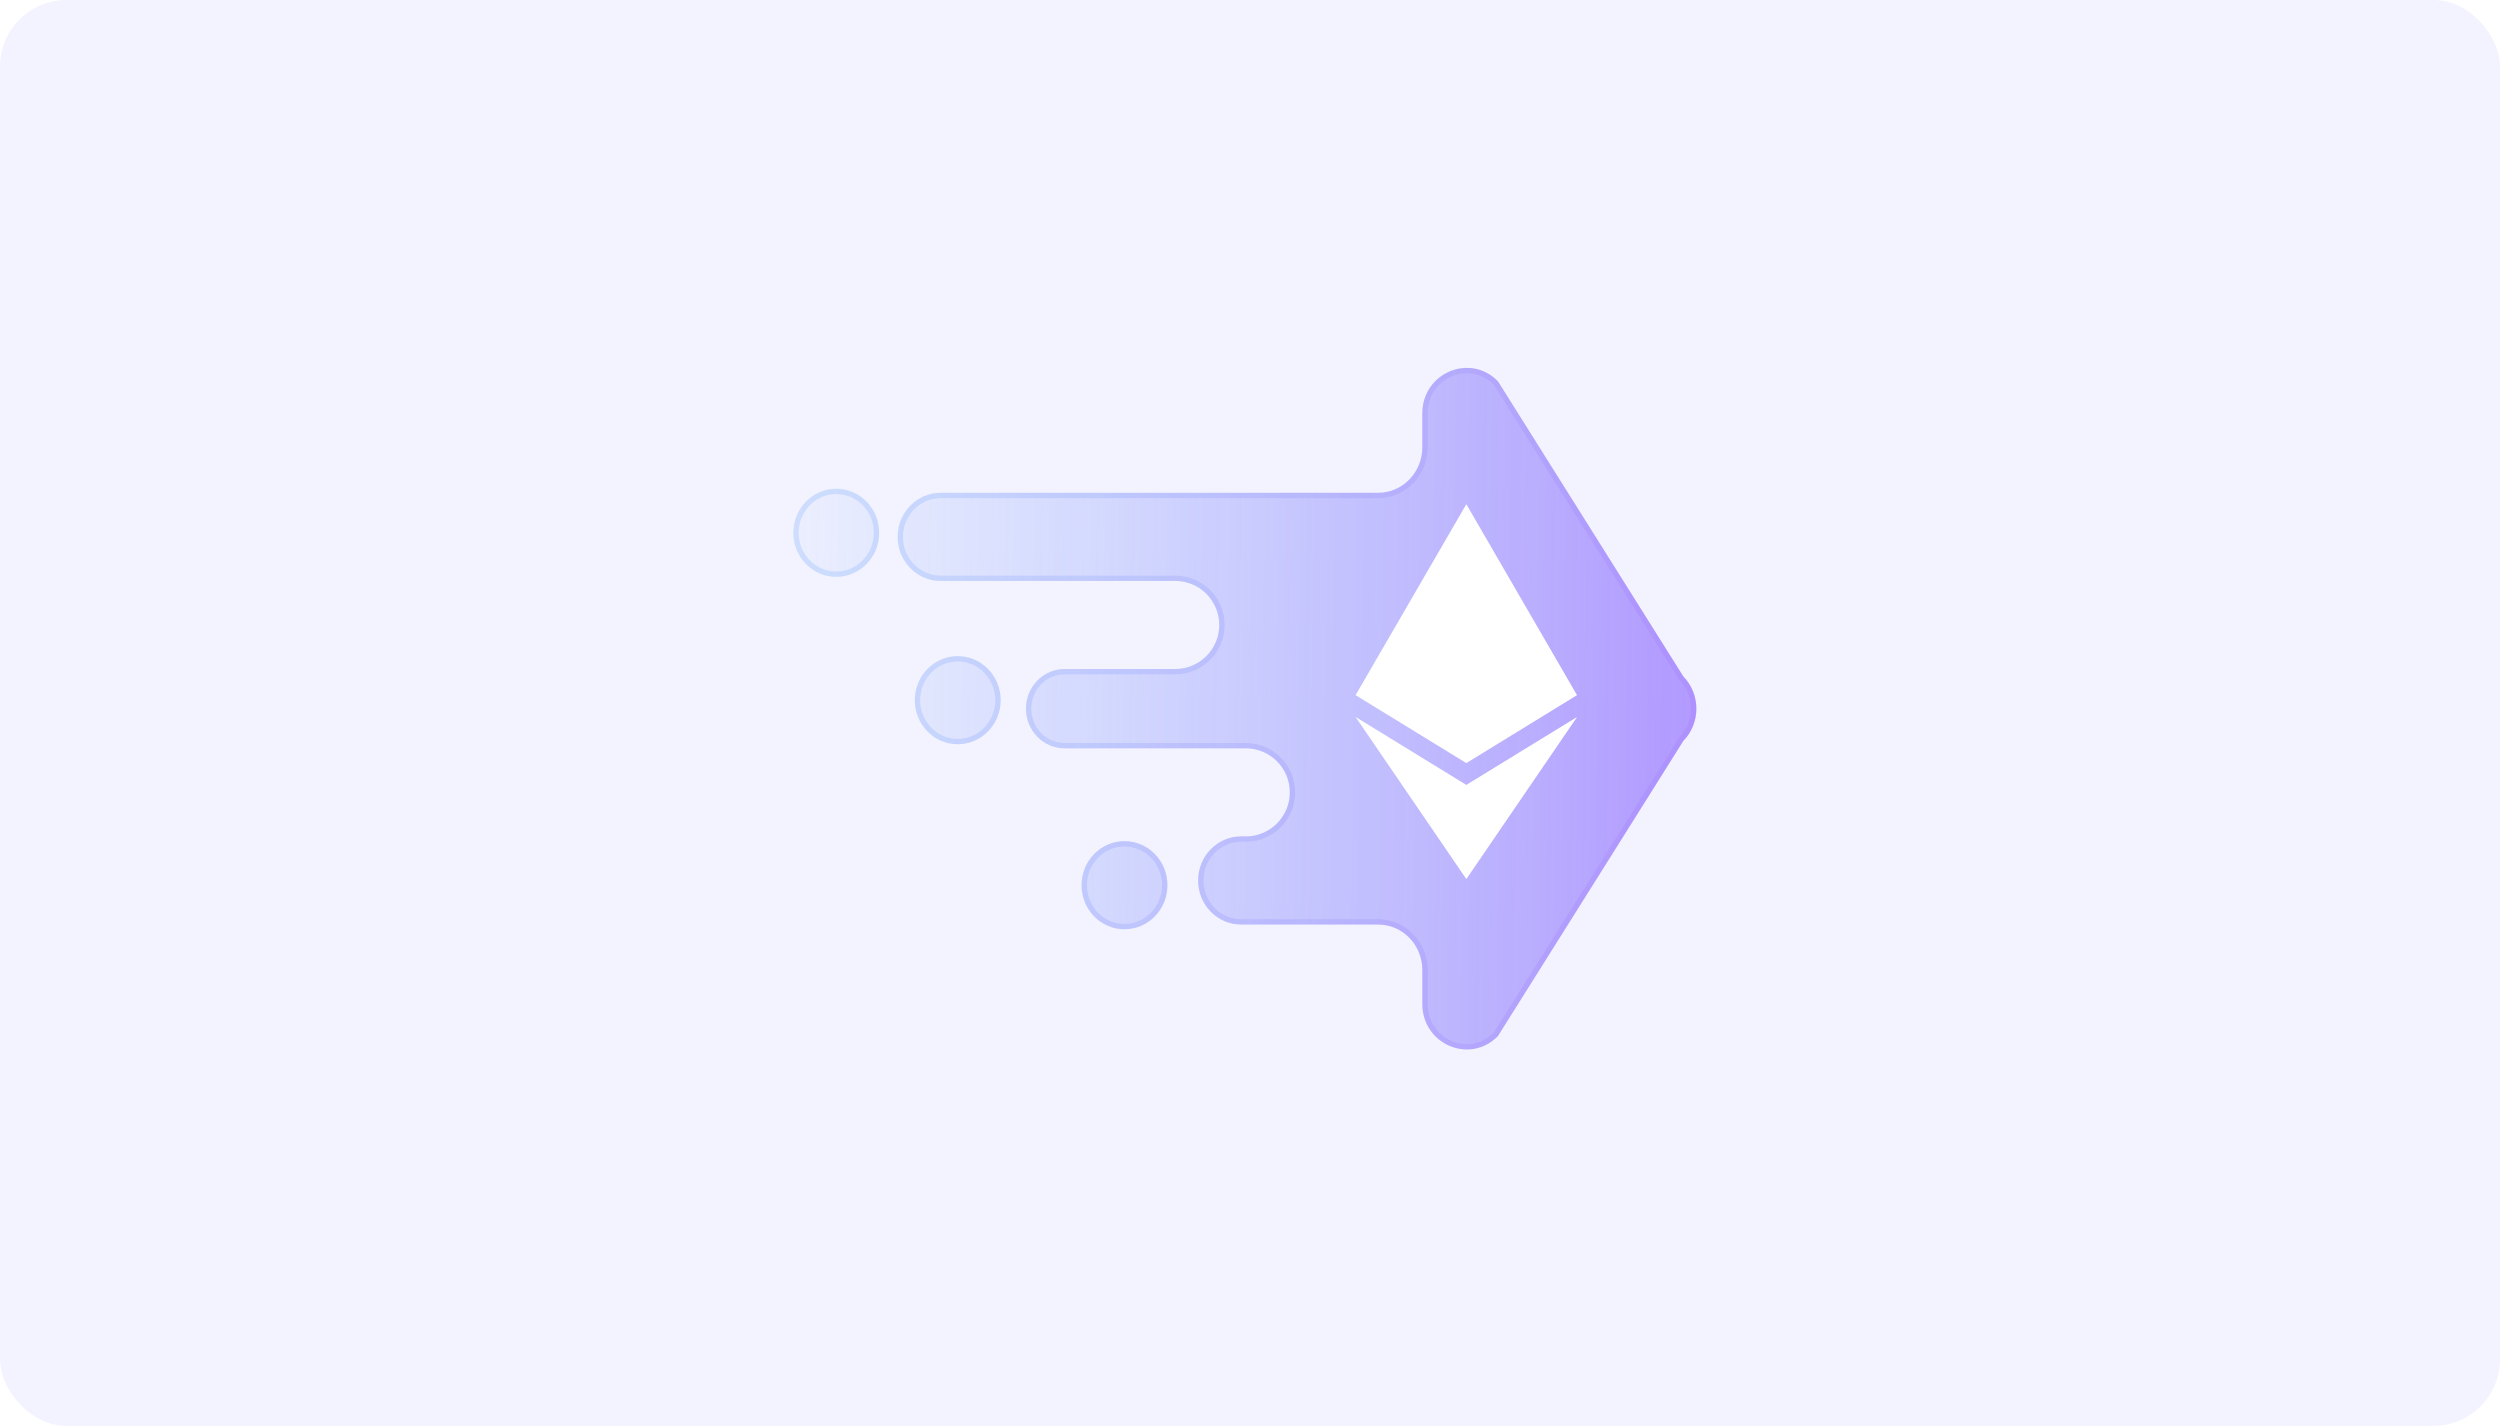 <svg xmlns="http://www.w3.org/2000/svg" width="263" height="150" fill="none" viewBox="0 0 263 150"><rect width="263" height="150" fill="#F3F3FF" rx="7"/><path fill="#F1F1F1" fill-opacity=".1" d="M149.63 43.492C149.63 39.234 154.646 37.102 157.58 40.113L177.092 71.173C178.911 73.039 178.911 76.065 177.092 77.932L157.58 108.992C154.646 112.003 149.63 109.87 149.63 105.612V102.039C149.63 99.399 147.545 97.259 144.973 97.259H130.556C128.062 97.259 126.041 95.185 126.041 92.625C126.041 90.066 128.062 87.991 130.556 87.991H131.054C133.614 87.991 135.689 85.916 135.689 83.357C135.689 80.797 133.614 78.722 131.054 78.722H111.993C109.748 78.722 107.929 76.855 107.929 74.552C107.929 72.248 109.748 70.381 111.993 70.381H123.633C126.193 70.381 128.267 68.306 128.267 65.747C128.267 63.188 126.193 61.113 123.633 61.113H98.946C96.453 61.113 94.431 59.038 94.431 56.479C94.431 53.92 96.453 51.845 98.946 51.845L144.973 51.845C147.545 51.845 149.63 49.705 149.63 47.065V43.492Z"/><path fill="url(#paint0_linear_3280_49554)" fill-opacity=".7" d="M149.63 43.492C149.63 39.234 154.646 37.102 157.58 40.113L177.092 71.173C178.911 73.039 178.911 76.065 177.092 77.932L157.58 108.992C154.646 112.003 149.63 109.87 149.63 105.612V102.039C149.63 99.399 147.545 97.259 144.973 97.259H130.556C128.062 97.259 126.041 95.185 126.041 92.625C126.041 90.066 128.062 87.991 130.556 87.991H131.054C133.614 87.991 135.689 85.916 135.689 83.357C135.689 80.797 133.614 78.722 131.054 78.722H111.993C109.748 78.722 107.929 76.855 107.929 74.552C107.929 72.248 109.748 70.381 111.993 70.381H123.633C126.193 70.381 128.267 68.306 128.267 65.747C128.267 63.188 126.193 61.113 123.633 61.113H98.946C96.453 61.113 94.431 59.038 94.431 56.479C94.431 53.92 96.453 51.845 98.946 51.845L144.973 51.845C147.545 51.845 149.63 49.705 149.63 47.065V43.492Z"/><path fill="#F1F1F1" fill-opacity=".1" d="M87.972 51.417C85.478 51.417 83.456 53.492 83.456 56.051C83.456 58.61 85.478 60.685 87.972 60.685C90.466 60.685 92.487 58.61 92.487 56.051C92.487 53.492 90.466 51.417 87.972 51.417Z"/><path fill="url(#paint1_linear_3280_49554)" fill-opacity=".7" d="M87.972 51.417C85.478 51.417 83.456 53.492 83.456 56.051C83.456 58.61 85.478 60.685 87.972 60.685C90.466 60.685 92.487 58.61 92.487 56.051C92.487 53.492 90.466 51.417 87.972 51.417Z"/><path fill="#F1F1F1" fill-opacity=".1" d="M96.237 73.66C96.237 71.101 98.259 69.026 100.753 69.026C103.247 69.026 105.268 71.101 105.268 73.66C105.268 76.219 103.247 78.294 100.753 78.294C98.259 78.294 96.237 76.219 96.237 73.66Z"/><path fill="url(#paint2_linear_3280_49554)" fill-opacity=".7" d="M96.237 73.66C96.237 71.101 98.259 69.026 100.753 69.026C103.247 69.026 105.268 71.101 105.268 73.66C105.268 76.219 103.247 78.294 100.753 78.294C98.259 78.294 96.237 76.219 96.237 73.66Z"/><path fill="#F1F1F1" fill-opacity=".1" d="M118.296 88.489C115.802 88.489 113.78 90.564 113.78 93.123C113.78 95.683 115.802 97.757 118.296 97.757C120.79 97.757 122.811 95.683 122.811 93.123C122.811 90.564 120.79 88.489 118.296 88.489Z"/><path fill="url(#paint3_linear_3280_49554)" fill-opacity=".7" d="M118.296 88.489C115.802 88.489 113.78 90.564 113.78 93.123C113.78 95.683 115.802 97.757 118.296 97.757C120.79 97.757 122.811 95.683 122.811 93.123C122.811 90.564 120.79 88.489 118.296 88.489Z"/><path stroke="#F1F1F1" stroke-opacity=".1" stroke-width=".562" d="M149.911 43.492C149.911 39.479 154.612 37.498 157.361 40.292L176.854 71.322L176.87 71.348L176.891 71.369C178.603 73.127 178.603 75.978 176.891 77.735L176.87 77.757L176.854 77.782L157.361 108.812C154.612 111.606 149.911 109.626 149.911 105.612V102.039C149.911 99.251 147.707 96.979 144.973 96.979H130.557C128.225 96.979 126.321 95.036 126.321 92.625C126.321 90.214 128.225 88.272 130.557 88.272H131.055C133.769 88.271 135.97 86.071 135.97 83.356C135.97 80.642 133.769 78.442 131.055 78.442H111.993C109.911 78.442 108.21 76.707 108.21 74.552C108.21 72.397 109.911 70.662 111.993 70.662H123.633C126.347 70.662 128.548 68.462 128.548 65.747C128.548 63.033 126.347 60.832 123.633 60.832H98.946C96.614 60.832 94.712 58.89 94.712 56.479C94.712 54.068 96.615 52.126 98.946 52.126L144.973 52.126C147.707 52.126 149.911 49.853 149.911 47.066V43.492ZM118.296 88.771C120.628 88.771 122.53 90.712 122.53 93.123C122.53 95.534 120.628 97.476 118.296 97.477C115.964 97.477 114.061 95.534 114.061 93.123C114.061 90.712 115.964 88.771 118.296 88.771ZM100.753 69.307C103.085 69.307 104.987 71.249 104.987 73.66C104.987 76.071 103.085 78.014 100.753 78.014C98.421 78.014 96.518 76.071 96.518 73.66C96.518 71.249 98.421 69.307 100.753 69.307ZM87.972 51.697C90.304 51.697 92.207 53.64 92.207 56.051C92.207 58.462 90.304 60.404 87.972 60.404C85.64 60.404 83.737 58.462 83.737 56.051C83.737 53.64 85.64 51.697 87.972 51.697Z"/><path stroke="url(#paint4_linear_3280_49554)" stroke-opacity=".2" stroke-width=".562" d="M149.911 43.492C149.911 39.479 154.612 37.498 157.361 40.292L176.854 71.322L176.87 71.348L176.891 71.369C178.603 73.127 178.603 75.978 176.891 77.735L176.87 77.757L176.854 77.782L157.361 108.812C154.612 111.606 149.911 109.626 149.911 105.612V102.039C149.911 99.251 147.707 96.979 144.973 96.979H130.557C128.225 96.979 126.321 95.036 126.321 92.625C126.321 90.214 128.225 88.272 130.557 88.272H131.055C133.769 88.271 135.97 86.071 135.97 83.356C135.97 80.642 133.769 78.442 131.055 78.442H111.993C109.911 78.442 108.21 76.707 108.21 74.552C108.21 72.397 109.911 70.662 111.993 70.662H123.633C126.347 70.662 128.548 68.462 128.548 65.747C128.548 63.033 126.347 60.832 123.633 60.832H98.946C96.614 60.832 94.712 58.89 94.712 56.479C94.712 54.068 96.615 52.126 98.946 52.126L144.973 52.126C147.707 52.126 149.911 49.853 149.911 47.066V43.492ZM118.296 88.771C120.628 88.771 122.53 90.712 122.53 93.123C122.53 95.534 120.628 97.476 118.296 97.477C115.964 97.477 114.061 95.534 114.061 93.123C114.061 90.712 115.964 88.771 118.296 88.771ZM100.753 69.307C103.085 69.307 104.987 71.249 104.987 73.66C104.987 76.071 103.085 78.014 100.753 78.014C98.421 78.014 96.518 76.071 96.518 73.66C96.518 71.249 98.421 69.307 100.753 69.307ZM87.972 51.697C90.304 51.697 92.207 53.64 92.207 56.051C92.207 58.462 90.304 60.404 87.972 60.404C85.64 60.404 83.737 58.462 83.737 56.051C83.737 53.64 85.64 51.697 87.972 51.697Z"/><g filter="url(#filter0_d_3280_49554)"><path fill="#fff" d="M165.901 73.129L154.258 80.277L142.607 73.129L154.258 53.043L165.901 73.129ZM154.258 82.572L142.607 75.425L154.258 92.477L165.909 75.425L154.258 82.572Z"/></g><defs><filter id="filter0_d_3280_49554" width="45.502" height="61.634" x="131.507" y="41.943" color-interpolation-filters="sRGB" filterUnits="userSpaceOnUse"><feFlood flood-opacity="0" result="BackgroundImageFix"/><feColorMatrix in="SourceAlpha" result="hardAlpha" type="matrix" values="0 0 0 0 0 0 0 0 0 0 0 0 0 0 0 0 0 0 127 0"/><feOffset/><feGaussianBlur stdDeviation="5.55"/><feColorMatrix type="matrix" values="0 0 0 0 0.187 0 0 0 0 0.317 0 0 0 0 0.915 0 0 0 1 0"/><feBlend in2="BackgroundImageFix" mode="normal" result="effect1_dropShadow_3280_49554"/><feBlend in="SourceGraphic" in2="effect1_dropShadow_3280_49554" mode="normal" result="shape"/></filter><linearGradient id="paint0_linear_3280_49554" x1="73.816" x2="205.256" y1="53.043" y2="54.934" gradientUnits="userSpaceOnUse"><stop stop-color="#5498FF" stop-opacity="0"/><stop offset="1" stop-color="#8940FF"/></linearGradient><linearGradient id="paint1_linear_3280_49554" x1="73.816" x2="205.256" y1="53.043" y2="54.934" gradientUnits="userSpaceOnUse"><stop stop-color="#5498FF" stop-opacity="0"/><stop offset="1" stop-color="#8940FF"/></linearGradient><linearGradient id="paint2_linear_3280_49554" x1="73.816" x2="205.256" y1="53.043" y2="54.934" gradientUnits="userSpaceOnUse"><stop stop-color="#5498FF" stop-opacity="0"/><stop offset="1" stop-color="#8940FF"/></linearGradient><linearGradient id="paint3_linear_3280_49554" x1="73.816" x2="205.256" y1="53.043" y2="54.934" gradientUnits="userSpaceOnUse"><stop stop-color="#5498FF" stop-opacity="0"/><stop offset="1" stop-color="#8940FF"/></linearGradient><linearGradient id="paint4_linear_3280_49554" x1="87.414" x2="189.512" y1="53.043" y2="71.832" gradientUnits="userSpaceOnUse"><stop stop-color="#5498FF"/><stop offset="1" stop-color="#8940FF"/></linearGradient></defs></svg>